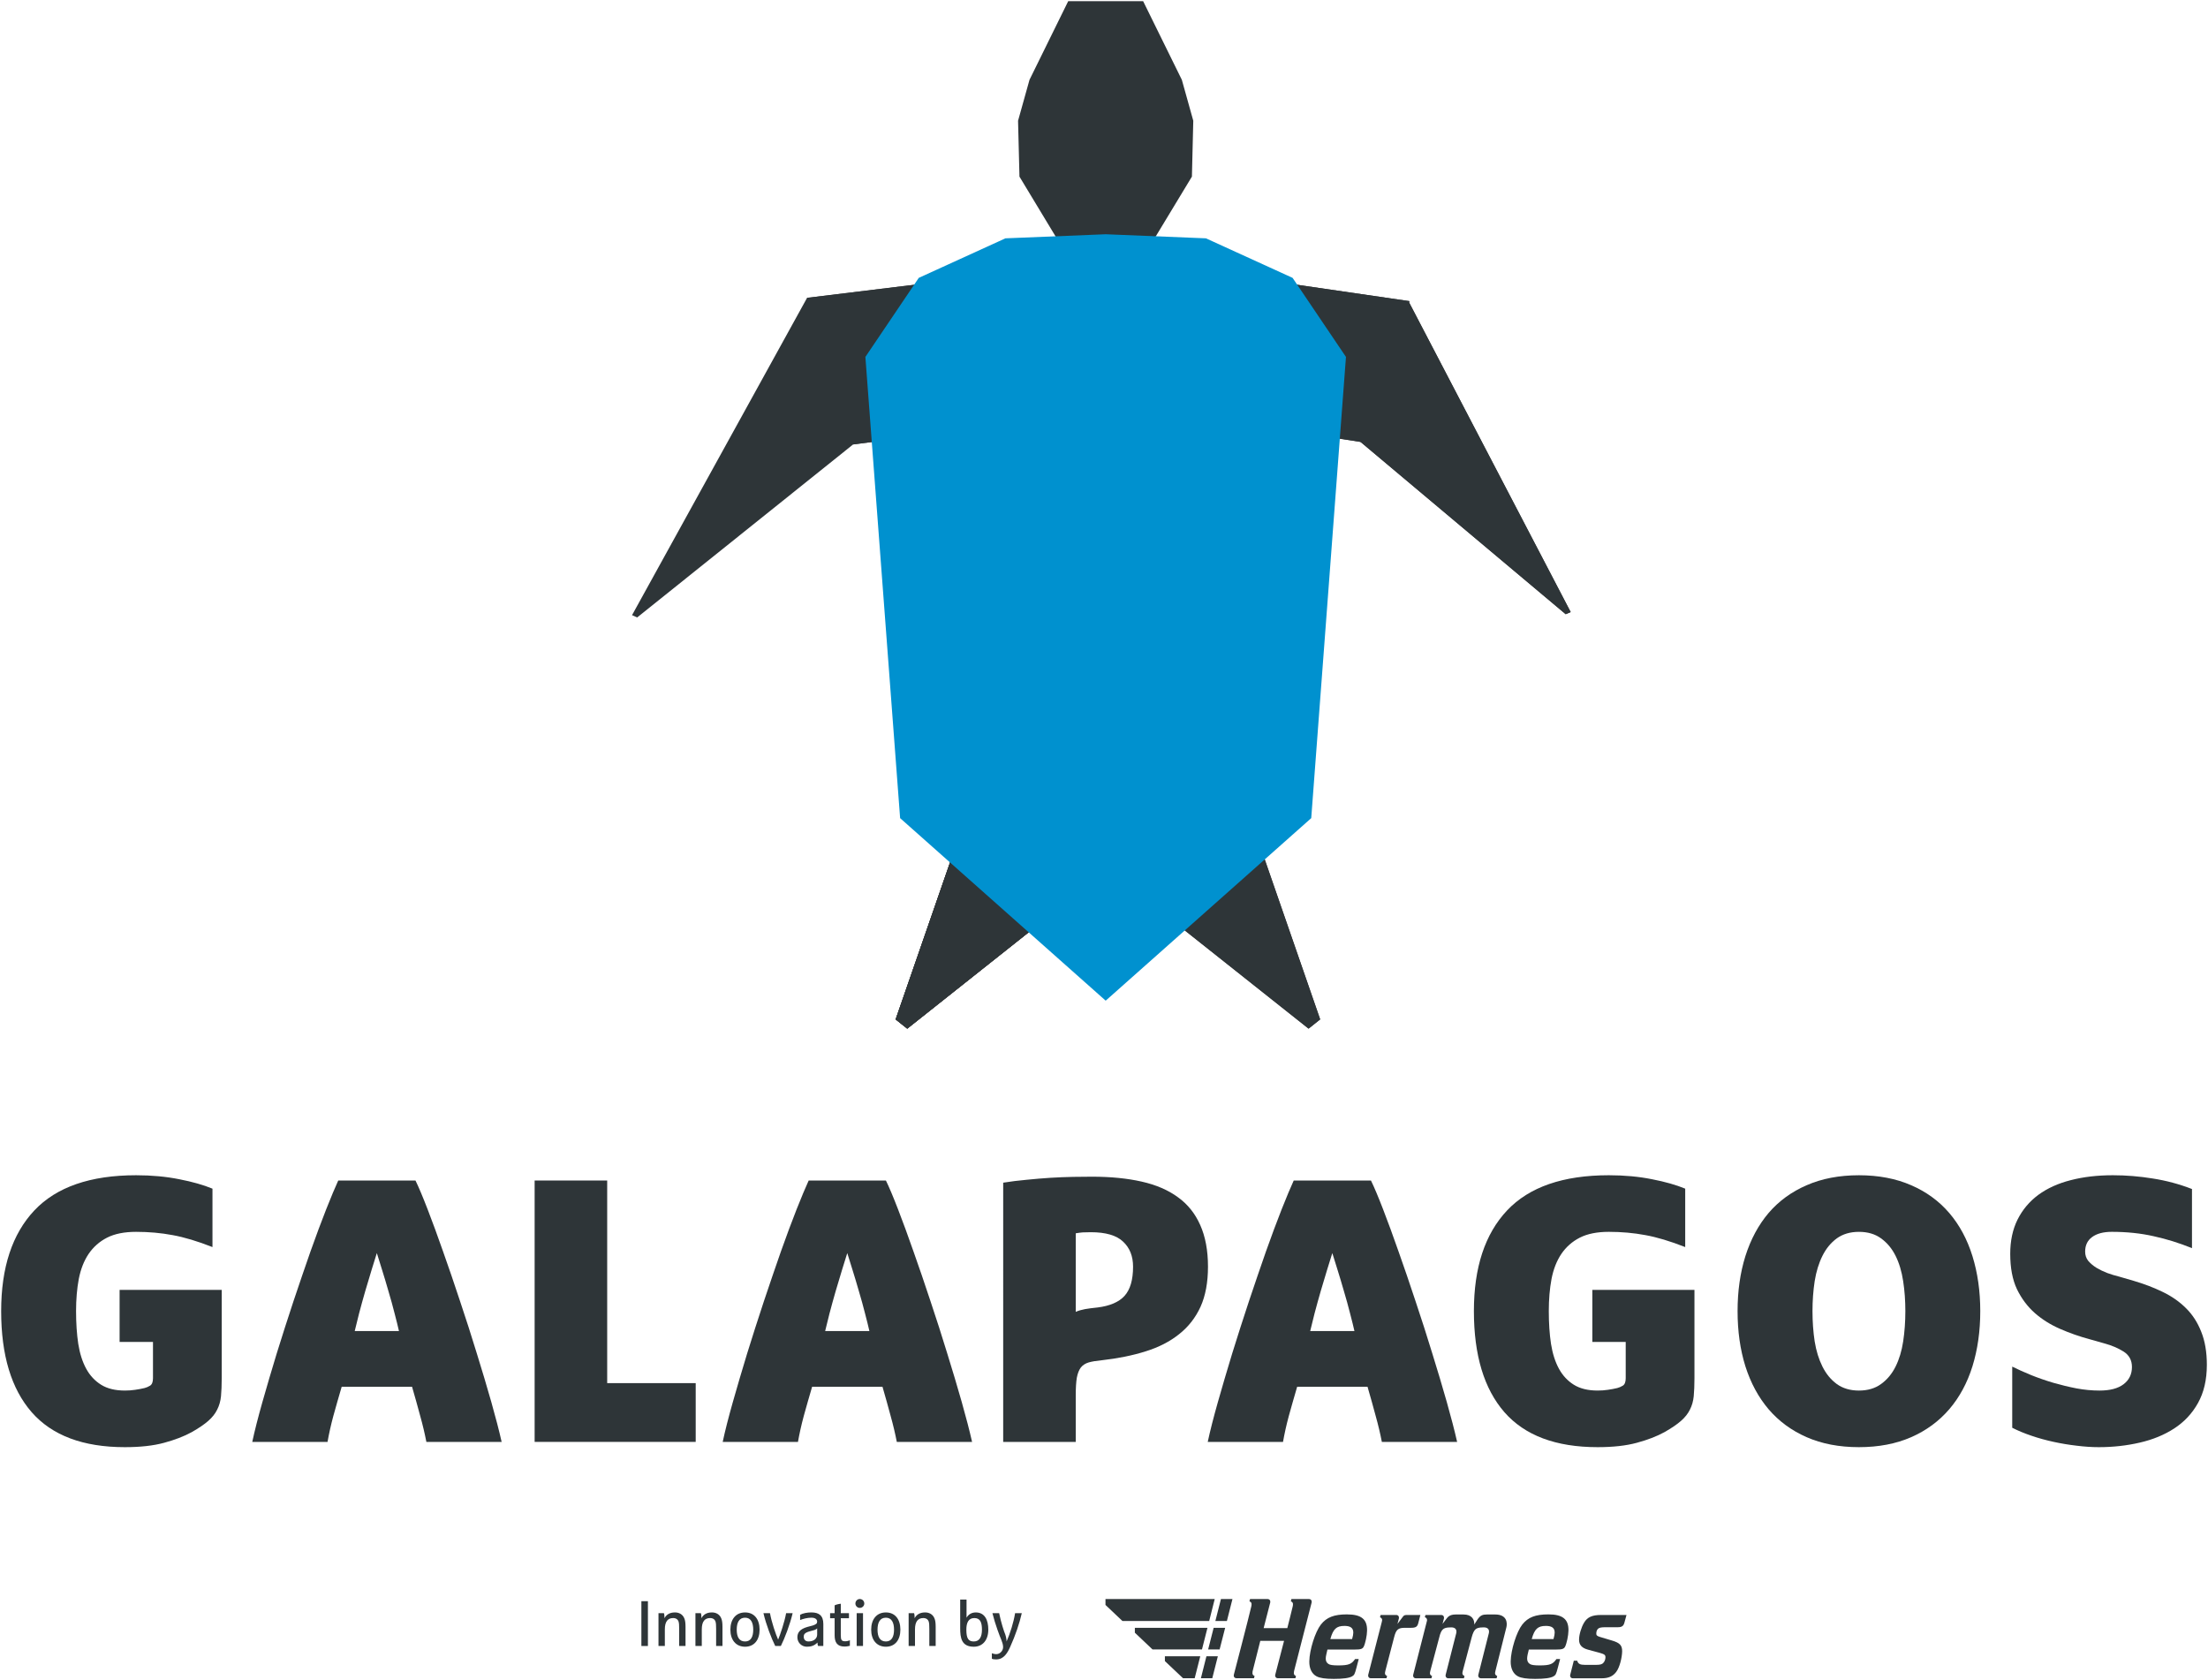 <?xml version="1.0" encoding="UTF-8" standalone="no"?>
<svg
    xmlns:dc="http://purl.org/dc/elements/1.1/"
    xmlns:cc="http://creativecommons.org/ns#"
    xmlns:rdf="http://www.w3.org/1999/02/22-rdf-syntax-ns#"
    xmlns="http://www.w3.org/2000/svg"
    xmlns:xlink="http://www.w3.org/1999/xlink"
    xmlns:sodipodi="http://sodipodi.sourceforge.net/DTD/sodipodi-0.dtd"
    xmlns:inkscape="http://www.inkscape.org/namespaces/inkscape"
    width="190.207pt"
    height="144.712pt"
    viewBox="0 0 190.207 144.712"
    version="1.2"
    id="svg170"
    sodipodi:docname="logo.svg"
    inkscape:version="1.0.1 (3bc2e813f5, 2020-09-07)">
    <sodipodi:namedview
        pagecolor="#ffffff"
        bordercolor="#666666"
        borderopacity="1"
        objecttolerance="10"
        gridtolerance="10"
        guidetolerance="10"
        inkscape:pageopacity="0"
        inkscape:pageshadow="2"
        inkscape:window-width="1920"
        inkscape:window-height="1002"
        id="namedview172"
        showgrid="false"
        fit-margin-top="0.1"
        fit-margin-left="0.1"
        fit-margin-bottom="0.1"
        fit-margin-right="0.1"
        inkscape:zoom="4.2329654"
        inkscape:cx="117.49768"
        inkscape:cy="103.52524"
        inkscape:window-x="-8"
        inkscape:window-y="-8"
        inkscape:window-maximized="1"
        inkscape:current-layer="svg170"
        inkscape:document-rotation="0"/>
    <defs
        id="defs55">
        <g
            id="g53">
            <symbol
                overflow="visible"
                id="glyph0-0">
                <path
                    style="stroke:none"
                    d="M 1.062,-22.516 H 16.547 V 0 H 1.062 Z m 10,17.812 V -17.812 H 6.547 v 13.109 z m 0,0"
                    id="path2"/>
            </symbol>
            <symbol
                overflow="visible"
                id="glyph0-1">
                <path
                    style="stroke:none"
                    d="m 11.297,-8.609 v -4.484 h 8.797 v 7.609 c 0,0.605 -0.023,1.121 -0.062,1.547 -0.043,0.43 -0.152,0.812 -0.328,1.156 -0.168,0.344 -0.422,0.668 -0.766,0.969 -0.344,0.305 -0.82,0.625 -1.422,0.969 -0.668,0.367 -1.465,0.672 -2.391,0.922 -0.918,0.25 -2.043,0.375 -3.375,0.375 -3.594,0 -6.273,-1.004 -8.031,-3.016 -1.75,-2.008 -2.625,-4.91 -2.625,-8.703 0,-3.758 0.953,-6.648 2.859,-8.672 1.906,-2.02 4.828,-3.031 8.766,-3.031 1.352,0 2.594,0.117 3.719,0.344 1.133,0.219 2.086,0.492 2.859,0.812 v 5.031 c -1.293,-0.508 -2.438,-0.852 -3.438,-1.031 -1,-0.188 -2.047,-0.281 -3.141,-0.281 -1.012,0 -1.844,0.168 -2.5,0.5 -0.656,0.336 -1.188,0.805 -1.594,1.406 -0.398,0.594 -0.68,1.312 -0.844,2.156 -0.156,0.836 -0.234,1.758 -0.234,2.766 0,1.031 0.062,1.969 0.188,2.812 0.133,0.844 0.363,1.562 0.688,2.156 0.32,0.586 0.75,1.043 1.281,1.375 0.539,0.336 1.223,0.5 2.047,0.5 0.301,0 0.594,-0.02 0.875,-0.062 0.289,-0.039 0.566,-0.094 0.828,-0.156 0.156,-0.039 0.312,-0.109 0.469,-0.203 0.164,-0.102 0.25,-0.316 0.25,-0.641 v -3.125 z m 0,0"
                    id="path5"/>
            </symbol>
            <symbol
                overflow="visible"
                id="glyph0-2">
                <path
                    style="stroke:none"
                    d="m 14.328,-22.516 c 0.281,0.574 0.629,1.402 1.047,2.484 0.414,1.074 0.859,2.281 1.328,3.625 0.477,1.344 0.969,2.777 1.469,4.297 0.508,1.512 0.988,3.008 1.438,4.484 0.457,1.469 0.875,2.867 1.25,4.188 0.375,1.324 0.672,2.469 0.891,3.438 h -6.484 c -0.137,-0.707 -0.312,-1.453 -0.531,-2.234 C 14.523,-3.023 14.289,-3.863 14.031,-4.75 H 7.969 C 7.707,-3.863 7.469,-3.023 7.25,-2.234 7.039,-1.453 6.875,-0.707 6.75,0 H 0.266 c 0.207,-0.969 0.5,-2.113 0.875,-3.438 0.375,-1.32 0.785,-2.719 1.234,-4.188 0.457,-1.477 0.938,-2.973 1.438,-4.484 0.508,-1.52 1,-2.953 1.469,-4.297 0.477,-1.344 0.926,-2.547 1.344,-3.609 0.426,-1.07 0.773,-1.906 1.047,-2.5 z M 11,-16.266 c -0.105,0.344 -0.25,0.812 -0.438,1.406 -0.18,0.594 -0.367,1.219 -0.562,1.875 -0.188,0.656 -0.367,1.297 -0.531,1.922 -0.156,0.625 -0.281,1.133 -0.375,1.516 h 3.812 C 12.82,-9.93 12.695,-10.438 12.531,-11.062 12.375,-11.688 12.195,-12.328 12,-12.984 c -0.188,-0.656 -0.375,-1.281 -0.562,-1.875 -0.188,-0.594 -0.336,-1.062 -0.438,-1.406 z m 0,0"
                    id="path8"/>
            </symbol>
            <symbol
                overflow="visible"
                id="glyph0-3">
                <path
                    style="stroke:none"
                    d="m 2.266,-22.516 h 6.25 V -5.062 h 7.625 V 0 h -13.875 z m 0,0"
                    id="path11"/>
            </symbol>
            <symbol
                overflow="visible"
                id="glyph0-4">
                <path
                    style="stroke:none"
                    d="m 8.516,-11.203 c 0.238,-0.102 0.504,-0.18 0.797,-0.234 0.289,-0.051 0.648,-0.098 1.078,-0.141 1.07,-0.133 1.848,-0.469 2.328,-1 0.488,-0.539 0.734,-1.379 0.734,-2.516 0,-0.906 -0.289,-1.625 -0.859,-2.156 -0.562,-0.539 -1.492,-0.812 -2.781,-0.812 -0.305,0 -0.539,0.008 -0.703,0.016 -0.156,0.012 -0.355,0.039 -0.594,0.078 z m -6.25,-11.125 c 0.645,-0.102 1.316,-0.188 2.016,-0.25 0.695,-0.07 1.383,-0.129 2.062,-0.172 0.676,-0.039 1.32,-0.066 1.938,-0.078 0.613,-0.008 1.156,-0.016 1.625,-0.016 1.613,0 3.039,0.141 4.281,0.422 1.25,0.281 2.289,0.73 3.125,1.344 0.844,0.605 1.484,1.402 1.922,2.391 0.445,0.992 0.672,2.188 0.672,3.594 0,1.355 -0.215,2.508 -0.641,3.453 -0.43,0.938 -1.043,1.727 -1.844,2.359 -0.793,0.637 -1.758,1.133 -2.891,1.484 -1.125,0.355 -2.387,0.609 -3.781,0.766 -0.461,0.043 -0.836,0.105 -1.125,0.188 -0.281,0.086 -0.508,0.23 -0.672,0.438 -0.156,0.211 -0.273,0.5 -0.344,0.875 -0.062,0.375 -0.094,0.887 -0.094,1.531 v 4 h -6.25 z m 0,0"
                    id="path14"/>
            </symbol>
            <symbol
                overflow="visible"
                id="glyph0-5">
                <path
                    style="stroke:none"
                    d="m 15.547,-11.266 c 0,-0.895 -0.062,-1.754 -0.188,-2.578 -0.125,-0.832 -0.344,-1.562 -0.656,-2.188 -0.312,-0.625 -0.73,-1.125 -1.25,-1.5 -0.512,-0.375 -1.148,-0.562 -1.906,-0.562 -0.75,0 -1.387,0.188 -1.906,0.562 -0.512,0.375 -0.922,0.875 -1.234,1.5 -0.312,0.625 -0.539,1.355 -0.672,2.188 -0.125,0.824 -0.188,1.684 -0.188,2.578 0,0.906 0.062,1.777 0.188,2.609 0.133,0.824 0.359,1.547 0.672,2.172 0.312,0.625 0.723,1.125 1.234,1.5 0.52,0.375 1.156,0.562 1.906,0.562 0.758,0 1.395,-0.188 1.906,-0.562 0.52,-0.375 0.938,-0.875 1.25,-1.5 0.312,-0.625 0.531,-1.348 0.656,-2.172 0.125,-0.832 0.188,-1.703 0.188,-2.609 z m 6.453,0 c 0,1.73 -0.227,3.312 -0.672,4.75 -0.449,1.438 -1.117,2.672 -2,3.703 -0.887,1.031 -1.98,1.836 -3.281,2.406 -1.305,0.57 -2.805,0.859 -4.5,0.859 -1.699,0 -3.199,-0.289 -4.5,-0.859 -1.305,-0.57 -2.398,-1.375 -3.281,-2.406 -0.875,-1.031 -1.543,-2.266 -2,-3.703 -0.449,-1.438 -0.672,-3.02 -0.672,-4.75 0,-1.719 0.223,-3.297 0.672,-4.734 0.457,-1.445 1.125,-2.688 2,-3.719 0.883,-1.031 1.977,-1.828 3.281,-2.391 1.301,-0.57 2.801,-0.859 4.5,-0.859 1.695,0 3.195,0.289 4.5,0.859 1.301,0.562 2.395,1.359 3.281,2.391 0.883,1.031 1.551,2.273 2,3.719 C 21.773,-14.562 22,-12.984 22,-11.266 Z m 0,0"
                    id="path17"/>
            </symbol>
            <symbol
                overflow="visible"
                id="glyph0-6">
                <path
                    style="stroke:none"
                    d="M 1.328,-6.484 C 1.816,-6.242 2.363,-6 2.969,-5.75 c 0.602,0.242 1.234,0.461 1.891,0.656 0.656,0.188 1.32,0.352 2,0.484 0.676,0.125 1.336,0.188 1.984,0.188 0.906,0 1.598,-0.18 2.078,-0.547 0.477,-0.363 0.719,-0.859 0.719,-1.484 0,-0.582 -0.242,-1.023 -0.719,-1.328 -0.48,-0.301 -1.031,-0.535 -1.656,-0.703 L 8,-8.844 C 7.113,-9.082 6.266,-9.379 5.453,-9.734 c -0.812,-0.352 -1.539,-0.805 -2.172,-1.359 -0.637,-0.562 -1.152,-1.25 -1.547,-2.062 -0.387,-0.82 -0.578,-1.836 -0.578,-3.047 0,-1.113 0.207,-2.094 0.625,-2.938 0.426,-0.852 1.023,-1.566 1.797,-2.141 0.781,-0.57 1.711,-0.992 2.797,-1.266 1.082,-0.281 2.289,-0.422 3.625,-0.422 1.145,0 2.289,0.094 3.438,0.281 1.156,0.18 2.281,0.48 3.375,0.906 v 5.094 c -1.094,-0.445 -2.199,-0.789 -3.312,-1.031 -1.105,-0.25 -2.305,-0.375 -3.594,-0.375 -0.73,0 -1.297,0.152 -1.703,0.453 -0.398,0.293 -0.594,0.711 -0.594,1.25 0,0.305 0.086,0.57 0.266,0.797 0.188,0.219 0.422,0.418 0.703,0.594 0.281,0.168 0.594,0.32 0.938,0.453 0.344,0.125 0.688,0.23 1.031,0.312 L 11.781,-13.875 c 0.895,0.262 1.727,0.578 2.5,0.953 0.781,0.375 1.453,0.844 2.016,1.406 0.562,0.555 1,1.23 1.312,2.031 0.32,0.793 0.484,1.742 0.484,2.844 0,1.293 -0.258,2.391 -0.766,3.297 -0.5,0.898 -1.184,1.625 -2.047,2.188 -0.855,0.555 -1.844,0.961 -2.969,1.219 -1.117,0.258 -2.293,0.391 -3.531,0.391 -0.605,0 -1.234,-0.043 -1.891,-0.125 C 6.234,0.254 5.57,0.145 4.906,0 4.238,-0.145 3.598,-0.32 2.984,-0.531 2.367,-0.738 1.816,-0.969 1.328,-1.219 Z m 0,0"
                    id="path20"/>
            </symbol>
            <symbol
                overflow="visible"
                id="glyph1-0">
                <path
                    style="stroke:none"
                    d="M 0.438,0 H 2.734 V -3.859 H 0.438 Z M 0.906,-0.453 V -3.406 h 1.375 v 2.953 z m 0,0"
                    id="path23"/>
            </symbol>
            <symbol
                overflow="visible"
                id="glyph1-1">
                <path
                    style="stroke:none"
                    d="m 0.469,0 h 0.562 v -3.859 h -0.562 z m 0,0"
                    id="path26"/>
            </symbol>
            <symbol
                overflow="visible"
                id="glyph1-2">
                <path
                    style="stroke:none"
                    d="m 1.859,-2.891 c -0.469,0 -0.75,0.203 -0.906,0.5 0,-0.125 0,-0.312 -0.047,-0.438 H 0.438 V 0 h 0.547 v -1.422 c 0,-0.703 0.266,-0.984 0.719,-0.984 0.25,0 0.406,0.125 0.469,0.312 0.031,0.125 0.047,0.203 0.047,0.625 V 0 h 0.547 v -1.641 c 0,-0.344 -0.031,-0.578 -0.109,-0.75 -0.156,-0.375 -0.5,-0.5 -0.797,-0.5 z m 0,0"
                    id="path29"/>
            </symbol>
            <symbol
                overflow="visible"
                id="glyph1-3">
                <path
                    style="stroke:none"
                    d="m 2.234,-1.406 c 0,0.609 -0.203,1.016 -0.703,1.016 -0.516,0 -0.719,-0.406 -0.719,-1.016 0,-0.609 0.203,-1.031 0.719,-1.031 0.5,0 0.703,0.422 0.703,1.031 z m 0.547,0 c 0,-0.891 -0.453,-1.484 -1.25,-1.484 -0.797,0 -1.266,0.594 -1.266,1.484 0,0.875 0.469,1.469 1.266,1.469 0.797,0 1.25,-0.594 1.25,-1.469 z m 0,0"
                    id="path32"/>
            </symbol>
            <symbol
                overflow="visible"
                id="glyph1-4">
                <path
                    style="stroke:none"
                    d="m 1.625,0 c 0.328,-0.656 0.781,-1.828 1.016,-2.828 h -0.562 C 1.938,-2.047 1.578,-1 1.391,-0.547 1.188,-1 0.828,-2.047 0.688,-2.828 H 0.125 c 0.234,1 0.688,2.172 1.016,2.828 z m 0,0"
                    id="path35"/>
            </symbol>
            <symbol
                overflow="visible"
                id="glyph1-5">
                <path
                    style="stroke:none"
                    d="m 2.516,-1.891 c 0,-0.734 -0.375,-1 -1.031,-1 -0.328,0 -0.719,0.062 -0.969,0.203 v 0.453 C 0.781,-2.344 1.156,-2.438 1.484,-2.438 c 0.359,0 0.5,0.156 0.5,0.344 0,0.156 -0.094,0.234 -0.375,0.328 l -0.469,0.125 c -0.656,0.188 -0.859,0.5 -0.859,0.891 0,0.453 0.359,0.812 0.812,0.812 0.328,0 0.625,-0.062 0.922,-0.359 0,0.125 0,0.188 0.047,0.297 h 0.453 z m -0.531,0.906 c 0,0.328 -0.266,0.594 -0.75,0.594 -0.25,0 -0.406,-0.156 -0.406,-0.406 C 0.828,-0.969 0.875,-1.125 1.297,-1.25 L 1.75,-1.375 c 0.125,-0.047 0.172,-0.078 0.234,-0.141 z m 0,0"
                    id="path38"/>
            </symbol>
            <symbol
                overflow="visible"
                id="glyph1-6">
                <path
                    style="stroke:none"
                    d="m 0.547,-0.922 c 0,0.609 0.219,0.969 0.844,0.969 0.219,0 0.406,-0.047 0.469,-0.062 V -0.5 c -0.062,0.047 -0.266,0.094 -0.391,0.094 -0.328,0 -0.391,-0.109 -0.391,-0.547 v -1.438 H 1.781 v -0.438 H 1.078 v -0.812 C 0.797,-3.609 0.594,-3.531 0.547,-3.5 v 0.672 H 0.156 v 0.438 h 0.391 z m 0,0"
                    id="path41"/>
            </symbol>
            <symbol
                overflow="visible"
                id="glyph1-7">
                <path
                    style="stroke:none"
                    d="M 0.438,0 H 0.984 V -2.828 H 0.438 Z M 0.328,-3.656 c 0,0.203 0.172,0.375 0.375,0.375 0.219,0 0.391,-0.172 0.391,-0.375 0,-0.219 -0.172,-0.391 -0.391,-0.391 -0.203,0 -0.375,0.172 -0.375,0.391 z m 0,0"
                    id="path44"/>
            </symbol>
            <symbol
                overflow="visible"
                id="glyph1-8">
                <path
                    style="stroke:none"
                    d="M 0.938,-4 H 0.391 v 2.469 c 0,0.828 0.109,1.594 1.172,1.594 0.781,0 1.25,-0.594 1.25,-1.469 0,-0.844 -0.312,-1.484 -1.078,-1.484 -0.344,0 -0.625,0.156 -0.797,0.453 z m 0.672,1.594 c 0.516,0 0.656,0.391 0.656,1 0,0.609 -0.203,1.016 -0.703,1.016 -0.469,0 -0.641,-0.266 -0.641,-1.016 0,-0.609 0.188,-1 0.688,-1 z m 0,0"
                    id="path47"/>
            </symbol>
            <symbol
                overflow="visible"
                id="glyph1-9">
                <path
                    style="stroke:none"
                    d="m 0.906,-0.531 c 0.062,0.156 0.156,0.406 0.156,0.625 0,0.312 -0.266,0.609 -0.594,0.609 -0.125,0 -0.312,-0.047 -0.375,-0.078 v 0.469 c 0.062,0.047 0.219,0.062 0.375,0.062 0.672,0 0.984,-0.594 1.203,-1.078 0.453,-1 0.797,-2.016 1,-2.906 H 2.094 c -0.125,0.781 -0.422,1.734 -0.734,2.438 0,-0.141 -0.031,-0.359 -0.109,-0.594 -0.109,-0.25 -0.375,-1.062 -0.531,-1.844 H 0.141 c 0.25,1 0.641,2.016 0.766,2.297 z m 0,0"
                    id="path50"/>
            </symbol>
        </g>
    </defs>
    <path
        style="fill:#2e3538;fill-opacity:1;stroke:none"
        d="m 10.303,115.591 v -4.484 H 19.1 v 7.609 c 0,0.605 -0.023,1.121 -0.062,1.547 -0.043,0.43 -0.152,0.812 -0.328,1.156 -0.168,0.344 -0.422,0.668 -0.766,0.969 -0.344,0.305 -0.82,0.625 -1.422,0.969 -0.668,0.367 -1.465,0.672 -2.391,0.922 -0.918,0.25 -2.043,0.375 -3.375,0.375 -3.594,0 -6.273,-1.004 -8.031,-3.016 -1.75,-2.008 -2.625,-4.91 -2.625,-8.703 0,-3.758 0.953,-6.648 2.859,-8.672 1.906,-2.02 4.828,-3.031 8.766,-3.031 1.352,0 2.594,0.117 3.719,0.344 1.133,0.219 2.086,0.492 2.859,0.812 v 5.031 c -1.293,-0.508 -2.438,-0.852 -3.438,-1.031 -1,-0.188 -2.047,-0.281 -3.141,-0.281 -1.012,0 -1.844,0.168 -2.5,0.5 -0.656,0.336 -1.188,0.805 -1.594,1.406 -0.398,0.594 -0.68,1.312 -0.844,2.156 -0.156,0.836 -0.234,1.758 -0.234,2.766 0,1.031 0.062,1.969 0.188,2.812 0.133,0.844 0.363,1.562 0.688,2.156 0.32,0.586 0.75,1.043 1.281,1.375 0.539,0.336 1.223,0.5 2.047,0.5 0.301,0 0.594,-0.019 0.875,-0.062 0.289,-0.039 0.566,-0.094 0.828,-0.156 0.156,-0.039 0.312,-0.109 0.469,-0.203 0.164,-0.102 0.25,-0.316 0.25,-0.641 v -3.125 z m 0,0"
        id="path1668"/>
    <path
        style="fill:#2e3538;fill-opacity:1;stroke:none"
        d="m 35.791,101.685 c 0.281,0.574 0.629,1.402 1.047,2.484 0.414,1.074 0.859,2.281 1.328,3.625 0.477,1.344 0.969,2.777 1.469,4.297 0.508,1.512 0.988,3.008 1.438,4.484 0.457,1.469 0.875,2.867 1.25,4.188 0.375,1.324 0.672,2.469 0.891,3.438 h -6.484 c -0.137,-0.707 -0.312,-1.453 -0.531,-2.234 -0.211,-0.789 -0.445,-1.629 -0.703,-2.516 h -6.062 c -0.262,0.887 -0.5,1.727 -0.719,2.516 -0.211,0.781 -0.375,1.527 -0.5,2.234 h -6.484 c 0.207,-0.969 0.5,-2.113 0.875,-3.438 0.375,-1.32 0.785,-2.719 1.234,-4.188 0.457,-1.477 0.938,-2.973 1.438,-4.484 0.508,-1.52 1,-2.953 1.469,-4.297 0.477,-1.344 0.926,-2.547 1.344,-3.609 0.426,-1.07 0.773,-1.906 1.047,-2.5 z m -3.328,6.25 c -0.105,0.344 -0.25,0.812 -0.438,1.406 -0.18,0.594 -0.367,1.219 -0.562,1.875 -0.188,0.656 -0.367,1.297 -0.531,1.922 -0.156,0.625 -0.281,1.133 -0.375,1.516 h 3.812 c -0.086,-0.383 -0.211,-0.891 -0.375,-1.516 -0.156,-0.625 -0.336,-1.266 -0.531,-1.922 -0.188,-0.656 -0.375,-1.281 -0.562,-1.875 -0.188,-0.594 -0.336,-1.062 -0.438,-1.406 z m 0,0"
        id="path1672"/>
    <path
        style="fill:#2e3538;fill-opacity:1;stroke:none"
        d="m 46.056,101.685 h 6.25 v 17.453 h 7.625 v 5.062 h -13.875 z m 0,0"
        id="path1676"/>
    <path
        style="fill:#2e3538;fill-opacity:1;stroke:none"
        d="m 76.316,101.685 c 0.281,0.574 0.629,1.402 1.047,2.484 0.414,1.074 0.859,2.281 1.328,3.625 0.477,1.344 0.969,2.777 1.469,4.297 0.508,1.512 0.988,3.008 1.438,4.484 0.457,1.469 0.875,2.867 1.25,4.188 0.375,1.324 0.672,2.469 0.891,3.438 h -6.484 c -0.137,-0.707 -0.312,-1.453 -0.531,-2.234 -0.211,-0.789 -0.445,-1.629 -0.703,-2.516 h -6.062 c -0.262,0.887 -0.5,1.727 -0.719,2.516 -0.211,0.781 -0.375,1.527 -0.5,2.234 h -6.484 c 0.207,-0.969 0.5,-2.113 0.875,-3.438 0.375,-1.32 0.785,-2.719 1.234,-4.188 0.457,-1.477 0.938,-2.973 1.438,-4.484 0.508,-1.52 1,-2.953 1.469,-4.297 0.477,-1.344 0.926,-2.547 1.344,-3.609 0.426,-1.07 0.773,-1.906 1.047,-2.5 z m -3.328,6.25 c -0.105,0.344 -0.25,0.812 -0.438,1.406 -0.18,0.594 -0.367,1.219 -0.562,1.875 -0.188,0.656 -0.367,1.297 -0.531,1.922 -0.156,0.625 -0.281,1.133 -0.375,1.516 h 3.812 c -0.086,-0.383 -0.211,-0.891 -0.375,-1.516 -0.156,-0.625 -0.336,-1.266 -0.531,-1.922 -0.188,-0.656 -0.375,-1.281 -0.562,-1.875 -0.188,-0.594 -0.336,-1.062 -0.438,-1.406 z m 0,0"
        id="path1680"/>
    <path
        style="fill:#2e3538;fill-opacity:1;stroke:none"
        d="m 92.67,112.997 c 0.238,-0.102 0.504,-0.18 0.797,-0.234 0.289,-0.051 0.648,-0.098 1.078,-0.141 1.07,-0.133 1.848,-0.469 2.328,-1 0.488,-0.539 0.734,-1.379 0.734,-2.516 0,-0.906 -0.289,-1.625 -0.859,-2.156 -0.562,-0.539 -1.492,-0.812 -2.781,-0.812 -0.305,0 -0.539,0.008 -0.703,0.016 -0.156,0.012 -0.355,0.039 -0.594,0.078 z m -6.25,-11.125 c 0.645,-0.102 1.316,-0.188 2.016,-0.25 0.695,-0.07 1.383,-0.129 2.062,-0.172 0.676,-0.039 1.32,-0.066 1.938,-0.078 0.613,-0.008 1.156,-0.016 1.625,-0.016 1.613,0 3.039,0.141 4.281,0.422 1.25,0.281 2.289,0.73 3.125,1.344 0.844,0.605 1.484,1.402 1.922,2.391 0.445,0.992 0.672,2.188 0.672,3.594 0,1.355 -0.215,2.508 -0.641,3.453 -0.43,0.938 -1.043,1.727 -1.844,2.359 -0.793,0.637 -1.758,1.133 -2.891,1.484 -1.125,0.355 -2.387,0.609 -3.781,0.766 -0.461,0.043 -0.836,0.105 -1.125,0.188 -0.281,0.086 -0.508,0.23 -0.672,0.438 -0.156,0.211 -0.273,0.5 -0.344,0.875 -0.062,0.375 -0.094,0.887 -0.094,1.531 v 4 h -6.25 z m 0,0"
        id="path1684"/>
    <path
        style="fill:#2e3538;fill-opacity:1;stroke:none"
        d="m 118.1,101.685 c 0.281,0.574 0.629,1.402 1.047,2.484 0.414,1.074 0.859,2.281 1.328,3.625 0.477,1.344 0.969,2.777 1.469,4.297 0.508,1.512 0.988,3.008 1.438,4.484 0.457,1.469 0.875,2.867 1.25,4.188 0.375,1.324 0.672,2.469 0.891,3.438 h -6.484 c -0.137,-0.707 -0.312,-1.453 -0.531,-2.234 -0.211,-0.789 -0.445,-1.629 -0.703,-2.516 h -6.062 c -0.262,0.887 -0.5,1.727 -0.719,2.516 -0.211,0.781 -0.375,1.527 -0.5,2.234 h -6.484 c 0.207,-0.969 0.5,-2.113 0.875,-3.438 0.375,-1.32 0.785,-2.719 1.234,-4.188 0.457,-1.477 0.938,-2.973 1.438,-4.484 0.508,-1.52 1,-2.953 1.469,-4.297 0.477,-1.344 0.926,-2.547 1.344,-3.609 0.426,-1.07 0.773,-1.906 1.047,-2.5 z m -3.328,6.25 c -0.105,0.344 -0.25,0.812 -0.438,1.406 -0.18,0.594 -0.367,1.219 -0.562,1.875 -0.188,0.656 -0.367,1.297 -0.531,1.922 -0.156,0.625 -0.281,1.133 -0.375,1.516 h 3.812 c -0.086,-0.383 -0.211,-0.891 -0.375,-1.516 -0.156,-0.625 -0.336,-1.266 -0.531,-1.922 -0.188,-0.656 -0.375,-1.281 -0.562,-1.875 -0.188,-0.594 -0.336,-1.062 -0.438,-1.406 z m 0,0"
        id="path1688"/>
    <path
        style="fill:#2e3538;fill-opacity:1;stroke:none"
        d="m 137.171,115.591 v -4.484 h 8.797 v 7.609 c 0,0.605 -0.023,1.121 -0.062,1.547 -0.043,0.43 -0.152,0.812 -0.328,1.156 -0.168,0.344 -0.422,0.668 -0.766,0.969 -0.344,0.305 -0.82,0.625 -1.422,0.969 -0.668,0.367 -1.465,0.672 -2.391,0.922 -0.918,0.25 -2.043,0.375 -3.375,0.375 -3.594,0 -6.273,-1.004 -8.031,-3.016 -1.75,-2.008 -2.625,-4.91 -2.625,-8.703 0,-3.758 0.953,-6.648 2.859,-8.672 1.906,-2.02 4.828,-3.031 8.766,-3.031 1.352,0 2.594,0.117 3.719,0.344 1.133,0.219 2.086,0.492 2.859,0.812 v 5.031 c -1.293,-0.508 -2.438,-0.852 -3.438,-1.031 -1,-0.188 -2.047,-0.281 -3.141,-0.281 -1.012,0 -1.844,0.168 -2.5,0.5 -0.656,0.336 -1.188,0.805 -1.594,1.406 -0.398,0.594 -0.68,1.312 -0.844,2.156 -0.156,0.836 -0.234,1.758 -0.234,2.766 0,1.031 0.062,1.969 0.188,2.812 0.133,0.844 0.363,1.562 0.688,2.156 0.32,0.586 0.75,1.043 1.281,1.375 0.539,0.336 1.223,0.5 2.047,0.5 0.301,0 0.594,-0.019 0.875,-0.062 0.289,-0.039 0.566,-0.094 0.828,-0.156 0.156,-0.039 0.312,-0.109 0.469,-0.203 0.164,-0.102 0.25,-0.316 0.25,-0.641 v -3.125 z m 0,0"
        id="path1692"/>
    <path
        style="fill:#2e3538;fill-opacity:1;stroke:none"
        d="m 164.136,112.935 c 0,-0.895 -0.062,-1.754 -0.188,-2.578 -0.125,-0.832 -0.344,-1.562 -0.656,-2.188 -0.312,-0.625 -0.73,-1.125 -1.25,-1.5 -0.512,-0.375 -1.148,-0.562 -1.906,-0.562 -0.75,0 -1.387,0.188 -1.906,0.562 -0.512,0.375 -0.922,0.875 -1.234,1.5 -0.312,0.625 -0.539,1.355 -0.672,2.188 -0.125,0.824 -0.188,1.684 -0.188,2.578 0,0.906 0.062,1.777 0.188,2.609 0.133,0.824 0.359,1.547 0.672,2.172 0.312,0.625 0.723,1.125 1.234,1.5 0.52,0.375 1.156,0.562 1.906,0.562 0.758,0 1.395,-0.188 1.906,-0.562 0.52,-0.375 0.938,-0.875 1.25,-1.5 0.312,-0.625 0.531,-1.348 0.656,-2.172 0.125,-0.832 0.188,-1.703 0.188,-2.609 z m 6.453,0 c 0,1.73 -0.227,3.312 -0.672,4.75 -0.449,1.438 -1.117,2.672 -2,3.703 -0.887,1.031 -1.98,1.836 -3.281,2.406 -1.305,0.57 -2.805,0.859 -4.5,0.859 -1.699,0 -3.199,-0.289 -4.5,-0.859 -1.305,-0.57 -2.398,-1.375 -3.281,-2.406 -0.875,-1.031 -1.543,-2.266 -2,-3.703 -0.449,-1.438 -0.672,-3.02 -0.672,-4.75 0,-1.719 0.223,-3.297 0.672,-4.734 0.457,-1.445 1.125,-2.688 2,-3.719 0.883,-1.031 1.977,-1.828 3.281,-2.391 1.301,-0.57 2.801,-0.859 4.5,-0.859 1.695,0 3.195,0.289 4.5,0.859 1.301,0.562 2.395,1.359 3.281,2.391 0.883,1.031 1.551,2.273 2,3.719 0.445,1.438 0.672,3.016 0.672,4.734 z m 0,0"
        id="path1696"/>
    <path
        style="fill:#2e3538;fill-opacity:1;stroke:none"
        d="m 173.342,117.716 c 0.488,0.242 1.035,0.484 1.641,0.734 0.602,0.242 1.234,0.461 1.891,0.656 0.656,0.188 1.32,0.352 2,0.484 0.676,0.125 1.336,0.188 1.984,0.188 0.906,0 1.598,-0.18 2.078,-0.547 0.477,-0.363 0.719,-0.859 0.719,-1.484 0,-0.582 -0.242,-1.023 -0.719,-1.328 -0.48,-0.301 -1.031,-0.535 -1.656,-0.703 l -1.266,-0.359 c -0.887,-0.238 -1.734,-0.535 -2.547,-0.891 -0.812,-0.352 -1.539,-0.805 -2.172,-1.359 -0.637,-0.562 -1.152,-1.25 -1.547,-2.062 -0.387,-0.82 -0.578,-1.836 -0.578,-3.047 0,-1.113 0.207,-2.094 0.625,-2.938 0.426,-0.852 1.023,-1.566 1.797,-2.141 0.781,-0.57 1.711,-0.992 2.797,-1.266 1.082,-0.281 2.289,-0.422 3.625,-0.422 1.145,0 2.289,0.094 3.438,0.281 1.156,0.18 2.281,0.48 3.375,0.906 v 5.094 c -1.094,-0.445 -2.199,-0.789 -3.312,-1.031 -1.105,-0.25 -2.305,-0.375 -3.594,-0.375 -0.73,0 -1.297,0.152 -1.703,0.453 -0.398,0.293 -0.594,0.711 -0.594,1.25 0,0.305 0.086,0.57 0.266,0.797 0.188,0.219 0.422,0.418 0.703,0.594 0.281,0.168 0.594,0.32 0.938,0.453 0.344,0.125 0.688,0.23 1.031,0.312 l 1.234,0.359 c 0.895,0.262 1.727,0.578 2.5,0.953 0.781,0.375 1.453,0.844 2.016,1.406 0.562,0.555 1,1.23 1.312,2.031 0.32,0.793 0.484,1.742 0.484,2.844 0,1.293 -0.258,2.391 -0.766,3.297 -0.5,0.898 -1.184,1.625 -2.047,2.188 -0.855,0.555 -1.844,0.961 -2.969,1.219 -1.117,0.258 -2.293,0.391 -3.531,0.391 -0.605,0 -1.234,-0.043 -1.891,-0.125 -0.656,-0.074 -1.32,-0.184 -1.984,-0.328 -0.668,-0.145 -1.309,-0.32 -1.922,-0.531 -0.617,-0.207 -1.168,-0.438 -1.656,-0.688 z m 0,0"
        id="path1700"/>
    <g
        style="fill:#2e3538;fill-opacity:1"
        id="g95"
        transform="translate(-9.159,-14.498)">
        <use
            xlink:href="#glyph1-1"
            x="63.942"
            y="156.278"
            id="use93"
            width="100%"
            height="100%"/>
    </g>
    <g
        style="fill:#2e3538;fill-opacity:1"
        id="g99"
        transform="translate(-9.159,-14.498)">
        <use
            xlink:href="#glyph1-2"
            x="65.446"
            y="156.278"
            id="use97"
            width="100%"
            height="100%"/>
    </g>
    <g
        style="fill:#2e3538;fill-opacity:1"
        id="g103"
        transform="translate(-9.159,-14.498)">
        <use
            xlink:href="#glyph1-2"
            x="68.629"
            y="156.278"
            id="use101"
            width="100%"
            height="100%"/>
    </g>
    <g
        style="fill:#2e3538;fill-opacity:1"
        id="g107"
        transform="translate(-9.159,-14.498)">
        <use
            xlink:href="#glyph1-3"
            x="71.812"
            y="156.278"
            id="use105"
            width="100%"
            height="100%"/>
    </g>
    <g
        style="fill:#2e3538;fill-opacity:1"
        id="g111"
        transform="translate(-9.159,-14.498)">
        <use
            xlink:href="#glyph1-4"
            x="74.8"
            y="156.278"
            id="use109"
            width="100%"
            height="100%"/>
    </g>
    <g
        style="fill:#2e3538;fill-opacity:1"
        id="g115"
        transform="translate(-9.159,-14.498)">
        <use
            xlink:href="#glyph1-5"
            x="77.568"
            y="156.278"
            id="use113"
            width="100%"
            height="100%"/>
    </g>
    <g
        style="fill:#2e3538;fill-opacity:1"
        id="g119"
        transform="translate(-9.159,-14.498)">
        <use
            xlink:href="#glyph1-6"
            x="80.511"
            y="156.278"
            id="use117"
            width="100%"
            height="100%"/>
    </g>
    <g
        style="fill:#2e3538;fill-opacity:1"
        id="g123"
        transform="translate(-9.159,-14.498)">
        <use
            xlink:href="#glyph1-7"
            x="82.519"
            y="156.278"
            id="use121"
            width="100%"
            height="100%"/>
    </g>
    <g
        style="fill:#2e3538;fill-opacity:1"
        id="g127"
        transform="translate(-9.159,-14.498)">
        <use
            xlink:href="#glyph1-3"
            x="83.941"
            y="156.278"
            id="use125"
            width="100%"
            height="100%"/>
    </g>
    <g
        style="fill:#2e3538;fill-opacity:1"
        id="g131"
        transform="translate(-9.159,-14.498)">
        <use
            xlink:href="#glyph1-2"
            x="86.995"
            y="156.278"
            id="use129"
            width="100%"
            height="100%"/>
    </g>
    <g
        style="fill:#2e3538;fill-opacity:1"
        id="g135"
        transform="translate(-9.159,-14.498)">
        <use
            xlink:href="#glyph1-8"
            x="91.483"
            y="156.278"
            id="use133"
            width="100%"
            height="100%"/>
    </g>
    <g
        style="fill:#2e3538;fill-opacity:1"
        id="g139"
        transform="translate(-9.159,-14.498)">
        <use
            xlink:href="#glyph1-9"
            x="94.51"
            y="156.278"
            id="use137"
            width="100%"
            height="100%"/>
    </g>
    <path
        style="fill:#2e3538;fill-opacity:1;fill-rule:nonzero;stroke:none"
        d="m 100.349,142.666 h 3.047 l -0.48,1.891 h -1.004 l -1.562,-1.477 z m 3.816,-3.039 H 96.692 l -1.461,-1.383 v -0.508 h 9.41 z m -0.621,2.449 h -4.262 l -1.52,-1.441 v -0.418 h 6.254 z m 0.383,0.59 h 0.984 l -0.48,1.891 h -0.98 z m 0.621,-2.449 h 0.992 l -0.477,1.859 h -0.988 z m 1.621,-2.48 -0.48,1.891 h -0.992 l 0.48,-1.891 z m 13.926,3.293 c 0.168,-0.664 0.344,-0.816 0.926,-0.816 h 0.531 c 0.406,0 0.543,-0.094 0.621,-0.391 l 0.184,-0.715 h -1.039 c -0.34,0 -0.371,0.008 -0.539,0.246 l -0.395,0.527 0.125,-0.484 c 0.027,-0.141 -0.047,-0.289 -0.238,-0.289 h -1.34 l -0.051,0.199 c 0.121,0.043 0.168,0.133 0.18,0.191 0.008,0.043 0.004,0.098 -0.031,0.23 l -1.168,4.543 c -0.027,0.137 0.047,0.289 0.238,0.289 h 1.34 l 0.051,-0.199 c -0.125,-0.043 -0.168,-0.133 -0.18,-0.195 -0.008,-0.039 -0.004,-0.098 0.027,-0.23 z m 8.699,3.137 c -0.008,-0.039 -0.004,-0.098 0.027,-0.23 0,0 0.906,-3.613 0.949,-3.781 0.078,-0.336 0.07,-1.09 -0.969,-1.09 h -0.715 c -0.375,0 -0.574,0.078 -0.82,0.449 l -0.266,0.418 c 0.027,-0.426 -0.207,-0.867 -0.926,-0.867 h -0.668 c -0.555,0 -0.691,0.234 -0.828,0.402 l -0.312,0.41 0.125,-0.48 c 0.023,-0.141 -0.051,-0.289 -0.242,-0.289 h -1.355 l -0.051,0.191 c 0.121,0.035 0.191,0.137 0.191,0.242 0,0.051 -0.016,0.098 -0.039,0.188 l -1.16,4.543 c -0.027,0.137 0.047,0.289 0.238,0.289 h 1.34 l 0.047,-0.199 c -0.121,-0.043 -0.164,-0.133 -0.176,-0.195 -0.008,-0.039 -0.004,-0.098 0.027,-0.23 0,0 0.758,-2.832 0.77,-2.891 0.172,-0.727 0.379,-0.812 0.758,-0.859 0.082,-0.008 0.148,-0.012 0.277,-0.012 0.383,0 0.488,0.223 0.434,0.488 -0.012,0.066 -0.918,3.609 -0.918,3.609 -0.027,0.137 0.047,0.289 0.238,0.289 h 1.34 l 0.047,-0.199 c -0.121,-0.043 -0.168,-0.133 -0.176,-0.195 -0.008,-0.039 -0.008,-0.098 0.027,-0.23 0,0 0.762,-2.875 0.766,-2.891 0.195,-0.723 0.383,-0.812 0.77,-0.859 0.078,-0.008 0.148,-0.012 0.277,-0.012 0.383,0 0.492,0.223 0.438,0.488 -0.008,0.023 -0.914,3.609 -0.914,3.609 -0.027,0.137 0.047,0.289 0.238,0.289 h 1.34 l 0.051,-0.199 c -0.125,-0.043 -0.168,-0.133 -0.18,-0.195 z m -17.301,-0.293 c 0.027,-0.121 1.5,-5.848 1.5,-5.848 0.027,-0.141 -0.047,-0.289 -0.238,-0.289 h -1.508 l -0.047,0.199 c 0.262,0.082 0.176,0.367 0.148,0.484 -0.062,0.289 -0.453,1.82 -0.453,1.82 h -2.039 l 0.57,-2.215 c 0.027,-0.141 -0.047,-0.289 -0.238,-0.289 h -1.504 l -0.051,0.199 c 0.266,0.082 0.176,0.367 0.148,0.484 -0.203,0.898 -1.496,5.848 -1.496,5.848 -0.027,0.141 0.047,0.289 0.238,0.289 h 1.504 l 0.047,-0.195 c -0.262,-0.086 -0.176,-0.371 -0.148,-0.488 0.027,-0.121 0.641,-2.535 0.641,-2.535 h 2.047 l -0.762,2.93 c -0.027,0.141 0.047,0.289 0.234,0.289 h 1.508 l 0.047,-0.195 c -0.262,-0.086 -0.172,-0.371 -0.148,-0.488 z m 22.332,-2.691 h -1.875 c 0.242,-0.867 0.523,-1.133 1.219,-1.133 0.52,0 0.762,0.184 0.758,0.582 -0.004,0.145 -0.027,0.277 -0.102,0.551 z m 1.289,-0.727 c 0.019,-0.98 -0.496,-1.398 -1.723,-1.398 -1.125,0 -1.758,0.246 -2.258,0.879 -0.492,0.633 -0.98,2.18 -0.996,3.172 -0.008,0.605 0.215,1.074 0.633,1.289 0.285,0.145 0.73,0.215 1.48,0.215 0.809,0 1.309,-0.07 1.57,-0.215 0.195,-0.113 0.234,-0.195 0.379,-0.746 l 0.195,-0.746 h -0.316 c -0.297,0.422 -0.52,0.547 -1.449,0.547 -0.465,0 -0.727,-0.039 -0.848,-0.129 -0.164,-0.105 -0.23,-0.27 -0.227,-0.48 0,-0.094 0.023,-0.219 0.043,-0.328 l 0.102,-0.43 h 2.355 c 0.508,0 0.664,-0.051 0.77,-0.246 0.137,-0.273 0.285,-0.961 0.289,-1.383 z m -18.637,0.727 h -1.875 c 0.242,-0.867 0.523,-1.133 1.219,-1.133 0.52,0 0.762,0.184 0.758,0.582 -0.004,0.145 -0.027,0.277 -0.102,0.551 z m -0.434,-2.125 c -1.125,0 -1.758,0.246 -2.258,0.879 -0.492,0.633 -0.98,2.18 -0.996,3.172 -0.008,0.605 0.215,1.074 0.633,1.289 0.285,0.145 0.734,0.215 1.48,0.215 0.809,0 1.309,-0.07 1.57,-0.215 0.195,-0.113 0.234,-0.195 0.379,-0.746 l 0.195,-0.746 h -0.312 c -0.301,0.422 -0.523,0.547 -1.453,0.547 -0.461,0 -0.727,-0.039 -0.848,-0.129 -0.164,-0.105 -0.234,-0.27 -0.227,-0.48 0,-0.094 0.023,-0.219 0.047,-0.328 l 0.098,-0.43 h 2.355 c 0.512,0 0.664,-0.051 0.77,-0.246 0.137,-0.273 0.285,-0.961 0.289,-1.383 0.019,-0.98 -0.496,-1.398 -1.723,-1.398 z m 21.871,0.051 c -0.758,0 -1.172,0.184 -1.457,0.664 -0.238,0.398 -0.426,1.023 -0.43,1.445 -0.008,0.457 0.23,0.734 0.77,0.879 l 0.938,0.254 c 0.488,0.133 0.57,0.195 0.566,0.418 -0.004,0.156 -0.066,0.34 -0.172,0.453 -0.105,0.133 -0.277,0.184 -0.637,0.184 h -0.961 c -0.402,0 -0.586,-0.082 -0.664,-0.359 h -0.293 l -0.312,1.227 c -0.027,0.137 0.047,0.289 0.234,0.289 h 2.477 c 0.582,0 0.957,-0.164 1.25,-0.543 0.301,-0.387 0.504,-1.234 0.516,-1.766 0.008,-0.531 -0.199,-0.746 -0.891,-0.949 l -1.02,-0.305 c -0.254,-0.082 -0.324,-0.141 -0.316,-0.305 0,-0.145 0.051,-0.297 0.137,-0.387 0.125,-0.113 0.266,-0.145 0.719,-0.145 h 1.004 c 0.348,0 0.492,-0.113 0.566,-0.406 l 0.176,-0.648 z m 0,0"
        id="path141"/>
    <path
        style="fill:#2e3538;fill-opacity:1;fill-rule:nonzero;stroke:none"
        d="m 91.087,20.62 -3.266,-5.406 -0.121,-4.812 L 88.685,6.877 92.021,0.1 h 6.453 l 3.336,6.777 0.984,3.523 -0.117,4.812 -3.27,5.406 -4.16,1.184 z m 0,0"
        id="path143"/>
    <path
        style="fill:#3a3a3a;fill-opacity:1;fill-rule:nonzero;stroke:none"
        d="m 91.474,78.037 -8.523,-6.953 -5.797,16.723 1,0.797 z m 0,0"
        id="path145"/>
    <path
        style="fill:#3a3a3a;fill-opacity:1;fill-rule:nonzero;stroke:none"
        d="m 91.474,78.037 -8.523,-6.953 -5.797,16.723 1,0.797 z m 0,0"
        id="path147"/>
    <path
        style="fill:#3a3a3a;fill-opacity:1;fill-rule:nonzero;stroke:none"
        d="m 99.407,78.037 8.523,-6.953 5.797,16.723 -1,0.797 z m 0,0"
        id="path149"/>
    <path
        style="fill:#3a3a3a;fill-opacity:1;fill-rule:nonzero;stroke:none"
        d="m 106.681,23.791 14.734,2.148 -4.121,12.141 -4.211,-0.652 z m 0,0"
        id="path151"/>
    <path
        style="fill:#3a3a3a;fill-opacity:1;fill-rule:nonzero;stroke:none"
        d="m 84.782,23.791 -15.258,1.863 3.965,12.629 4.359,-0.57 z m 0,0"
        id="path153"/>
    <path
        style="fill:#3a3a3a;fill-opacity:1;fill-rule:nonzero;stroke:none"
        d="m 121.317,25.916 13.988,26.805 -0.43,0.184 -17.68,-14.844 z m 0,0"
        id="path155"/>
    <path
        style="fill:#3a3a3a;fill-opacity:1;fill-rule:nonzero;stroke:none"
        d="m 91.474,78.037 -8.523,-6.953 -5.797,16.723 1,0.797 z m 0,0"
        id="path157"/>
    <path
        style="fill:#2e3538;fill-opacity:1;fill-rule:nonzero;stroke:none"
        d="m 91.474,78.037 -8.523,-6.953 -5.797,16.723 1,0.797 z m 0,0"
        id="path159"/>
    <path
        style="fill:#2e3538;fill-opacity:1;fill-rule:nonzero;stroke:none"
        d="m 99.407,78.037 8.523,-6.953 5.797,16.723 -1,0.797 z m 0,0"
        id="path161"/>
    <path
        style="fill:#2e3538;fill-opacity:1;fill-rule:nonzero;stroke:none"
        d="m 54.888,53.186 -0.441,-0.199 15.078,-27.332 15.258,-1.863 -6.934,13.922 -4.359,0.57 z m 0,0"
        id="path163"/>
    <path
        style="fill:#2e3538;fill-opacity:1;fill-rule:nonzero;stroke:none"
        d="m 121.314,25.924 0.004,-0.008 0.004,0.008 0.094,0.016 -0.035,0.098 13.926,26.684 -0.43,0.184 -17.672,-14.84 -4.121,-0.637 -6.402,-13.637 z m 0,0"
        id="path165"/>
    <path
        style="fill:#0091cf;fill-opacity:1;fill-rule:nonzero;stroke:none"
        d="m 77.54,70.471 -2.992,-39.727 4.598,-6.809 7.465,-3.406 8.637,-0.352 8.637,0.352 7.465,3.406 4.598,6.809 -2.992,39.727 -17.707,15.723 z m 0,0"
        id="path167"/>
</svg>
